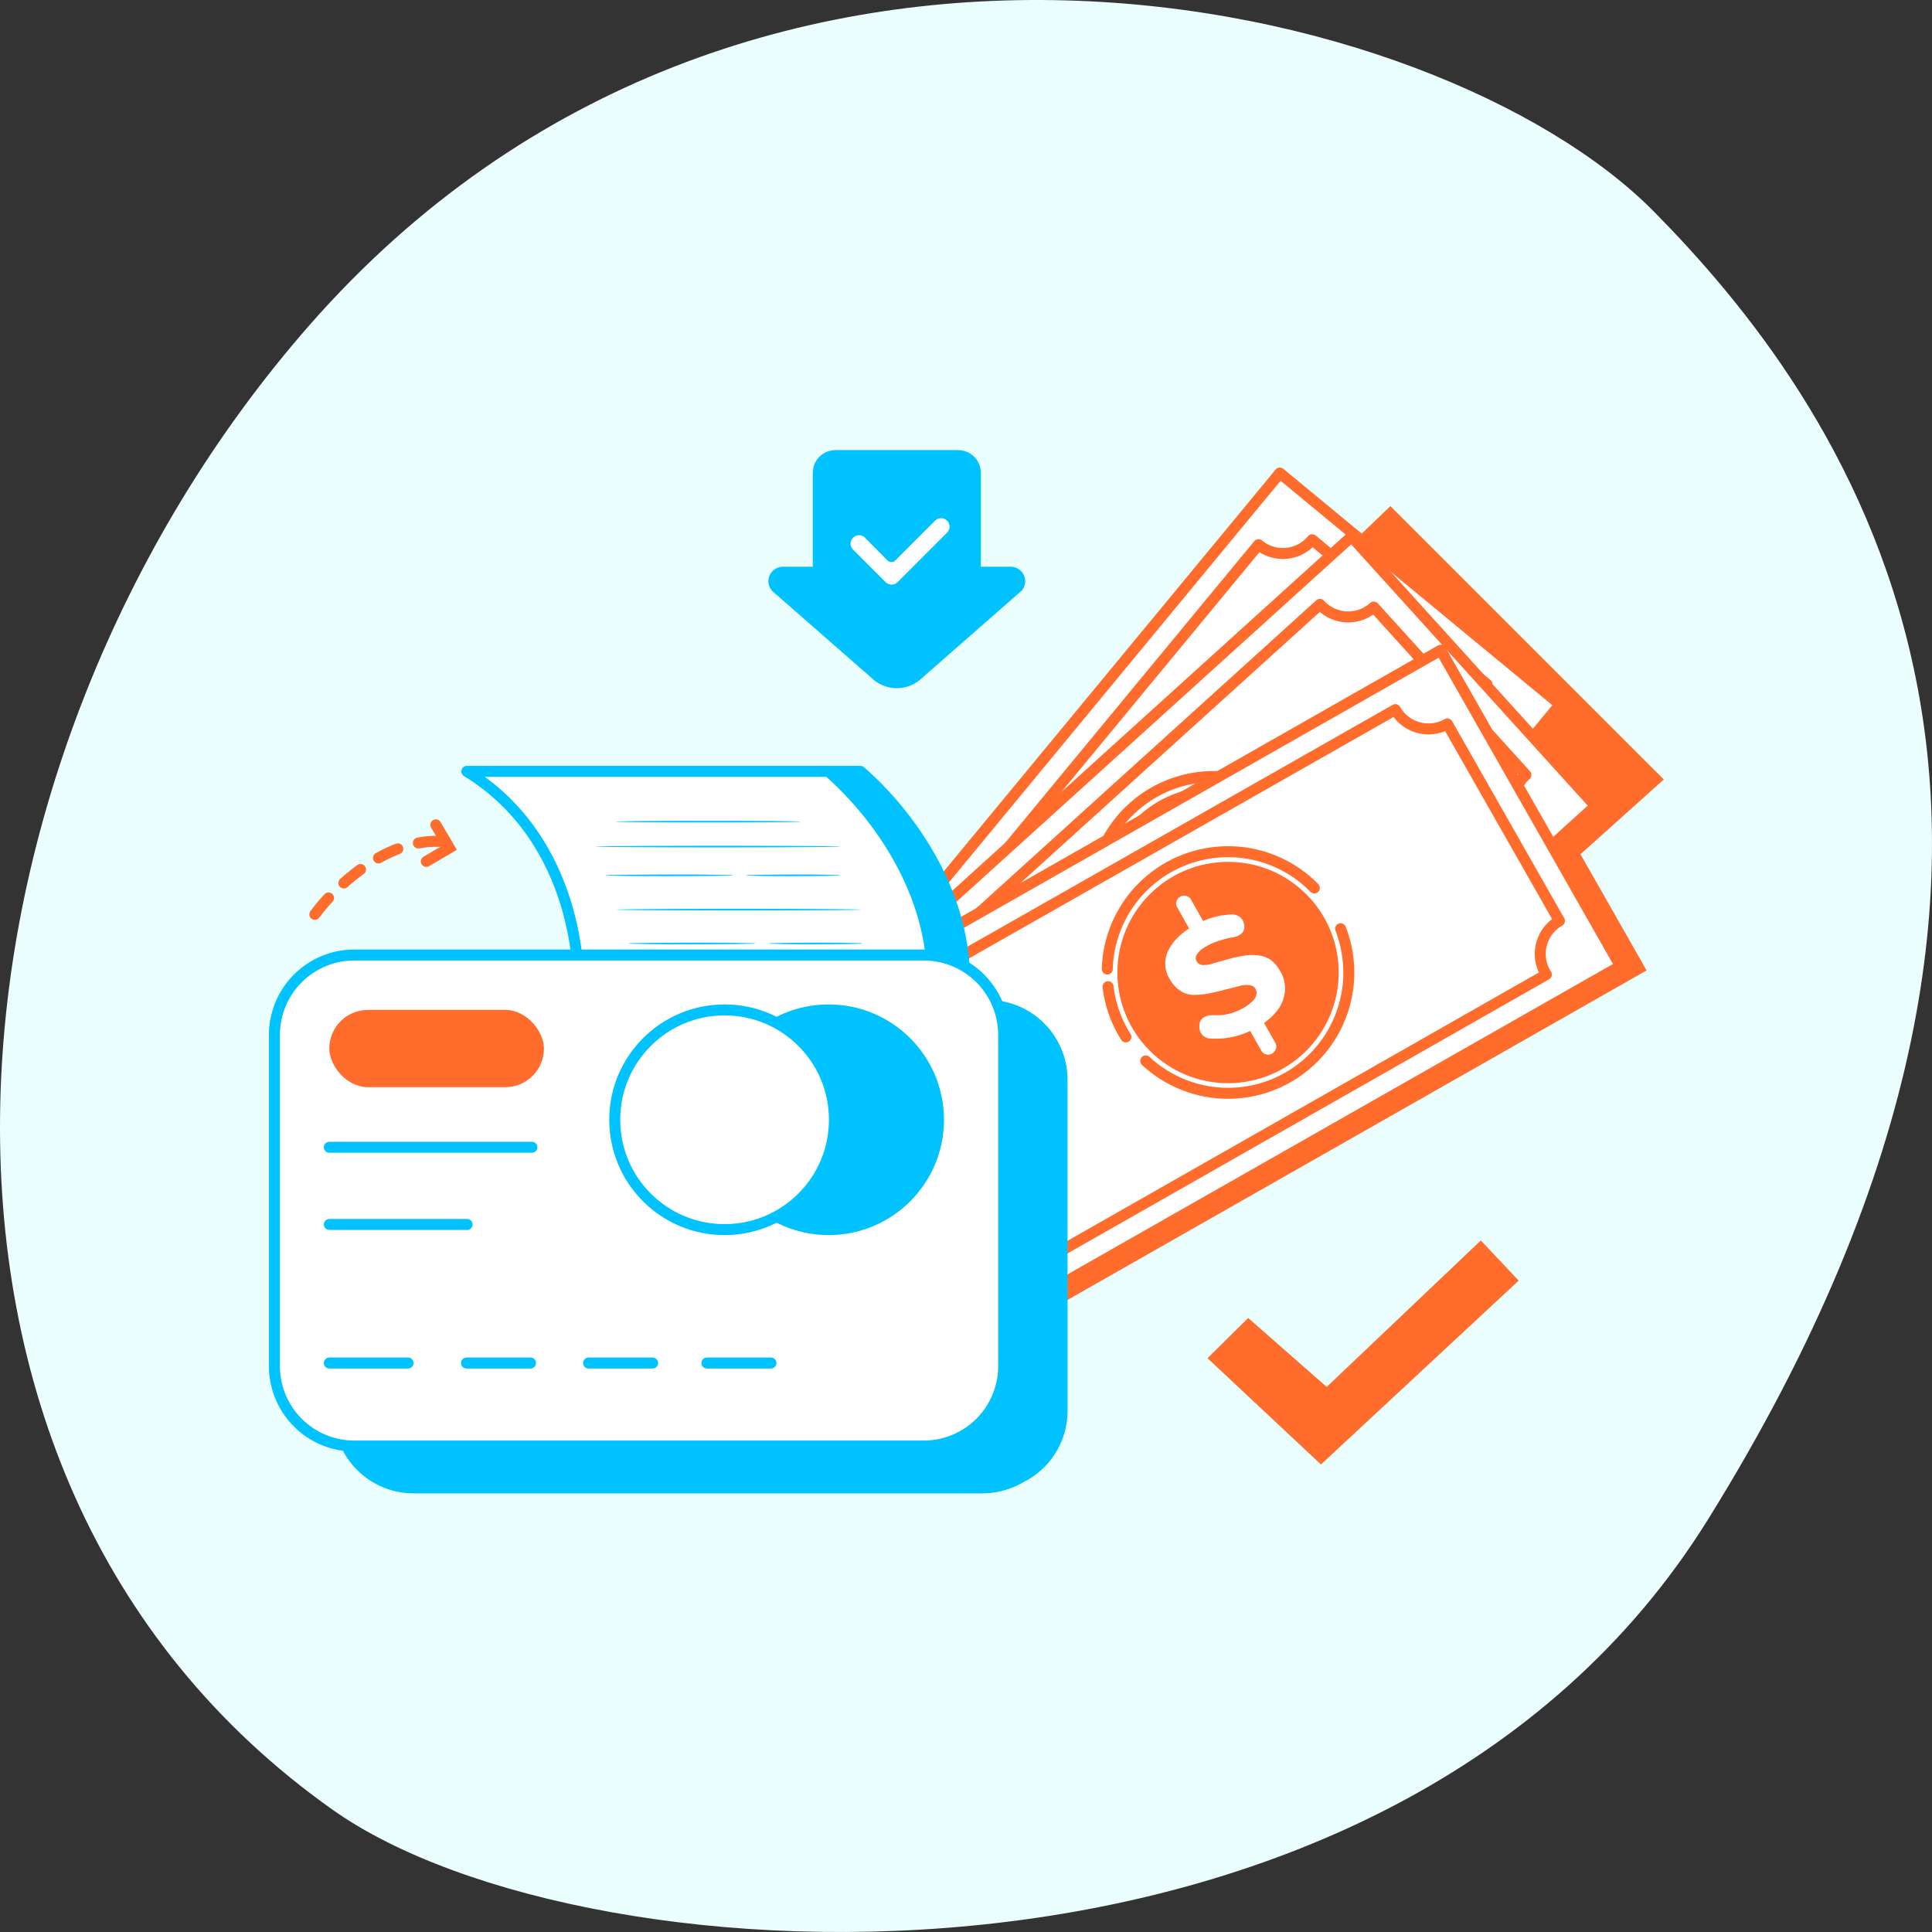 <svg width="176" height="176" fill="none" xmlns="http://www.w3.org/2000/svg"><rect width="100%" height="100%" fill="#333333" stroke="none"/><path d="M30.31 164.87c-43.264-30.59-36.8-95.707-2.104-135.266 39.733-45.3 102.942-30.11 122.459-10.331 16.26 16.479 45.184 54.487 4.879 119.225C126.811 184.65 53.622 181.353 30.31 164.87Z" fill="#EAFEFD"/><path d="m93.08 53.8-9.311 8.157a3.29 3.29 0 0 1-4.131.01l-9.308-8.146a1.32 1.32 0 0 1-.33-.87c0-.608.411-1.116.969-1.273 0 0 .134-.051.329-.051h2.742v-8.5c0-1.223.92-2.127 2.14-2.127h11.033c1.219 0 2.139.904 2.139 2.127v8.5h2.69c.009 0 .017-.003.026-.003.009 0 .017.003.026.003h.031l.002.003a1.318 1.318 0 0 1 .953 2.17Z" fill="#00C2FF"/><path d="M86.62 47.073a1.267 1.267 0 0 0-1.787 0l-3.628 3.63-1.993-2.01a1.268 1.268 0 1 0-1.787 1.791l2.903 2.903a1.273 1.273 0 0 0 1.792 0l4.522-4.522a1.273 1.273 0 0 0-.022-1.792v0Z" fill="#fff" stroke="#00C2FF" stroke-linecap="round" stroke-linejoin="round"/><path d="m110 123.728 3.708-3.663 7.152 6.28L134.902 113l3.445 3.663-18.013 16.747L110 123.728Z" fill="#FF6C2C"/><path d="M28.683 83.298c1.666-2.294 6.265-6.835 11.341-6.651" stroke="#FF6C2C" stroke-linecap="round" stroke-dasharray="1.95 1.95"/><path d="m38.837 78.472 2.1-1.231-1.232-2.1" stroke="#FF6C2C" stroke-linecap="round"/><path d="m78.357 91.08 16.372 28.773L150 88.403 133.628 59.63 78.357 91.08Z" fill="#FF6C2C"/><path d="m80.75 90.103 22.904 23.902 47.914-42.998-24.904-24.902-45.915 43.998Z" fill="#FF6C2C"/><path d="m76.641 91.47 25.526 21.08 39.949-48.376-25.526-21.08L76.641 91.47Z" fill="#fff" stroke="#FF6C2C" stroke-linecap="round" stroke-linejoin="round"/><path d="m83.092 93.185 16.023 13.234a3.47 3.47 0 0 1 4.402 0l.152.136 32.403-39.229c-.051-.04-.111-.077-.162-.122a3.47 3.47 0 0 1-.455-4.875l-15.919-13.16a3.47 3.47 0 0 1-4.89.45L82.243 88.86a3.48 3.48 0 0 1 .85 4.326Z" fill="#fff" stroke="#FF6C2C" stroke-linecap="round" stroke-linejoin="round"/><path d="M104.758 87.633a11.008 11.008 0 0 0 12.318-17.555M99.133 82.529a10.973 10.973 0 0 0 3.143 3.7m11.262-18.781a11.007 11.007 0 0 0-15.007 13.615" stroke="#FF6C2C" stroke-linecap="round" stroke-linejoin="round"/><path d="M118.986 77.443c0-5.567-4.513-10.08-10.08-10.08s-10.08 4.513-10.08 10.08 4.513 10.08 10.08 10.08 10.08-4.513 10.08-10.08Z" fill="#FF6C2C"/><path d="M109.475 83.678c-.215.056-.441.04-.646-.045a.94.94 0 0 1-.466-.37 1.378 1.378 0 0 1-.203-.568.844.844 0 0 1 .144-.587 1.4 1.4 0 0 1 .58-.454c.048-.023.185-.082.41-.174.225-.092.414-.174.573-.248.21-.105.412-.229.602-.369.25-.18.48-.387.687-.617a3.14 3.14 0 0 0 .45-.539c.141-.195.264-.401.37-.617.093-.192.132-.407.11-.62a.763.763 0 0 0-.303-.532.705.705 0 0 0-.613-.089 2.448 2.448 0 0 0-.901.458l-1.219.868c-.465.322-.849.573-1.148.739a6.886 6.886 0 0 1-.972.487 2.434 2.434 0 0 1-.942.215 2.539 2.539 0 0 1-.875-.17 3.276 3.276 0 0 1-.949-.576 2.664 2.664 0 0 1-.986-2.527c.128-1.034.696-2.092 1.706-3.173a6.62 6.62 0 0 1 .897-.83 7.25 7.25 0 0 1 .739-.518 9.79 9.79 0 0 1 .739-.37c.222-.112.474-.152.72-.114a.994.994 0 0 1 .573.274c.141.144.247.318.31.51a.741.741 0 0 1-.052.598 1.36 1.36 0 0 1-.517.528 9.06 9.06 0 0 0-1.743 1.322c-.187.192-.36.397-.517.613-.167.218-.281.47-.333.74a.589.589 0 0 0 .166.586.72.72 0 0 0 .632.16c.315-.104.607-.267.861-.48l1.189-.884c.416-.304.849-.583 1.296-.838.363-.199.75-.348 1.153-.443a2.342 2.342 0 0 1 1.152 0c.406.126.783.332 1.108.605a3.092 3.092 0 0 1 1.145 1.722c.159.68.107 1.392-.148 2.042a6.336 6.336 0 0 1-1.292 2.046 7.298 7.298 0 0 1-3.487 2.239Zm-6.962-10.102a.676.676 0 0 1-.281-.525.74.74 0 0 1 .17-.506.738.738 0 0 1 .476-.25.67.67 0 0 1 .558.165l2.02 1.68-.919 1.109-2.024-1.673Zm9.736 7.782.927-1.108 2.006 1.647a.677.677 0 0 1 .265.695.731.731 0 0 1-.45.558.668.668 0 0 1-.739-.137l-2.009-1.655Z" fill="#fff" stroke="#FF6C2C" stroke-miterlimit="10"/><path d="m76.616 90.996 22.22 24.54 46.506-42.11-22.22-24.54-46.506 42.11Z" fill="#fff" stroke="#FF6C2C" stroke-linecap="round" stroke-linejoin="round"/><path d="m82.76 93.602 13.943 15.402a3.484 3.484 0 0 1 4.358.65l.129.159 37.73-34.172-.144-.145a3.476 3.476 0 0 1 .229-4.904L125.15 55.303a3.48 3.48 0 0 1-4.908-.244l-37.7 34.143a3.476 3.476 0 0 1 .217 4.4v0Z" fill="#fff" stroke="#FF6C2C" stroke-linecap="round" stroke-linejoin="round"/><path d="M104.998 91.235a11.004 11.004 0 0 0 14.719-15.617m-19.539 9.747a10.994 10.994 0 0 0 2.235 3.757l.343.37m13.818-16.969a11.004 11.004 0 0 0-16.81 11.306" stroke="#FF6C2C" stroke-linecap="round" stroke-linejoin="round"/><path d="M117.697 74.617c-3.936-3.936-10.319-3.936-14.255 0s-3.936 10.319 0 14.255 10.319 3.936 14.255 0 3.936-10.319 0-14.255Z" fill="#FF6C2C"/><path d="M110.214 87.995a.995.995 0 0 1-.632-.136.97.97 0 0 1-.406-.447 1.397 1.397 0 0 1-.118-.591.812.812 0 0 1 .229-.562 1.38 1.38 0 0 1 .635-.369c.052 0 .196-.055.428-.11.233-.056.44-.115.602-.167.227-.074.446-.17.654-.284.274-.143.532-.316.768-.514a2.98 2.98 0 0 0 .525-.465c.16-.177.307-.364.439-.562a1.1 1.1 0 0 0 .196-.594.758.758 0 0 0-.218-.573.697.697 0 0 0-.598-.173 2.365 2.365 0 0 0-.953.317l-1.333.683c-.51.255-.924.447-1.245.584a7.398 7.398 0 0 1-1.034.34 2.419 2.419 0 0 1-.961.081 2.58 2.58 0 0 1-.845-.299 3.332 3.332 0 0 1-.854-.702 2.662 2.662 0 0 1-.613-2.644c.278-1.008.995-1.973 2.15-2.896a7.466 7.466 0 0 1 1.821-1.108c.203-.078.469-.17.801-.273.24-.078.499-.078.739 0a.998.998 0 0 1 .524.369c.119.162.199.35.237.546a.736.736 0 0 1-.137.584 1.343 1.343 0 0 1-.591.45 9.071 9.071 0 0 0-1.917 1.057 8.62 8.62 0 0 0-.598.536 1.669 1.669 0 0 0-.432.668.554.554 0 0 0 .081.606.691.691 0 0 0 .598.247c.329-.058.642-.184.92-.369l1.308-.698a12.99 12.99 0 0 1 1.403-.646c.386-.145.79-.237 1.201-.274.389-.036.782.026 1.141.181a3.248 3.248 0 0 1 1.477 4.628 6.315 6.315 0 0 1-1.577 1.847 7.268 7.268 0 0 1-3.815 1.732Zm-5.433-11a.685.685 0 0 1-.204-.56.741.741 0 0 1 .244-.473.74.74 0 0 1 .506-.181.662.662 0 0 1 .525.243l1.776 1.958-1.067.96-1.78-1.946Zm8.495 9.11 1.082-.98 1.784 1.95a.673.673 0 0 1 .159.74.746.746 0 0 1-.532.494.666.666 0 0 1-.709-.24l-1.784-1.965Z" fill="#fff" stroke="#FF6C2C" stroke-miterlimit="10"/><path d="m76.718 90.26 16.372 28.774 54.529-31.028-16.372-28.773L76.718 90.26Z" fill="#fff" stroke="#FF6C2C" stroke-linecap="round" stroke-linejoin="round"/><path d="m82.143 94.138 10.282 18.046a3.474 3.474 0 0 1 4.122 1.589l.093.184 44.23-25.179a2.225 2.225 0 0 1-.107-.17 3.472 3.472 0 0 1 1.296-4.72v0l-10.209-17.94a3.474 3.474 0 0 1-4.738-1.3l-44.23 25.15a3.476 3.476 0 0 1-.74 4.34v0Z" fill="#fff" stroke="#FF6C2C" stroke-linecap="round" stroke-linejoin="round"/><path d="M104.374 96.646a11.002 11.002 0 0 0 17.751-12.041m-21.186 5.278a11.01 11.01 0 0 0 1.367 4.148c.085.144.169.288.258.428m17.168-13.57a11.009 11.009 0 0 0-16.862 1.37 11.002 11.002 0 0 0-2.001 6.017" stroke="#FF6C2C" stroke-linecap="round" stroke-linejoin="round"/><path d="M121.951 88.594c0-5.567-4.512-10.08-10.079-10.08-5.567 0-10.08 4.513-10.08 10.08s4.513 10.08 10.08 10.08 10.079-4.514 10.079-10.08Z" fill="#FF6C2C"/><path d="M110.173 94.6a1.003 1.003 0 0 1-.587-.27.977.977 0 0 1-.3-.525 1.407 1.407 0 0 1 0-.606.822.822 0 0 1 .344-.495 1.35 1.35 0 0 1 .702-.221h.443c.209.007.417-.003.624-.03.236-.025.47-.07.698-.136a4.45 4.45 0 0 0 .861-.336c.217-.09.423-.203.613-.34.196-.136.38-.288.55-.455.157-.145.269-.332.322-.539a.792.792 0 0 0-.089-.606.71.71 0 0 0-.547-.299 2.36 2.36 0 0 0-1.001.107l-1.451.37c-.55.136-.997.236-1.337.299a7.47 7.47 0 0 1-1.086.11 2.474 2.474 0 0 1-.957-.132 2.685 2.685 0 0 1-.757-.473 3.338 3.338 0 0 1-.683-.875 2.646 2.646 0 0 1-.022-2.712c.492-.923 1.399-1.71 2.722-2.36a7.328 7.328 0 0 1 1.134-.458 7.16 7.16 0 0 1 .882-.218c.215-.033.495-.066.843-.092.248-.03.499.023.716.148a.986.986 0 0 1 .436.458c.081.185.119.385.111.587a.73.73 0 0 1-.259.54c-.194.17-.432.282-.687.324a9.077 9.077 0 0 0-2.098.617 9.142 9.142 0 0 0-.701.392 1.75 1.75 0 0 0-.569.561.568.568 0 0 0-.052.606.688.688 0 0 0 .532.37c.331.014.662-.035.975-.145l1.426-.399c.496-.14 1-.248 1.51-.325.41-.055.825-.055 1.234 0 .385.04.754.175 1.075.392.344.261.63.59.842.968a3.07 3.07 0 0 1 .458 2.016 3.477 3.477 0 0 1-.861 1.847 6.302 6.302 0 0 1-1.924 1.459 7.28 7.28 0 0 1-4.085.875Zm-2.918-11.916a.688.688 0 0 1-.078-.591.722.722 0 0 1 .34-.41.74.74 0 0 1 .809.061c.08.064.145.146.189.238l1.311 2.316-1.263.698-1.308-2.312Zm6.334 10.711 1.271-.739 1.296 2.313a.666.666 0 0 1 0 .738.753.753 0 0 1-.627.37.674.674 0 0 1-.639-.392l-1.301-2.29Z" fill="#fff"/><path d="M55.596 89.206s.244-12.557-10.144-18.935h32.923s9.413 7.628 9.491 18.935h-32.27Z" fill="#00C2FF" stroke="#00C2FF" stroke-linecap="round" stroke-linejoin="round"/><path d="M52.674 89.206s.244-12.557-10.144-18.935h32.923s9.413 7.628 9.492 18.935H52.674Z" fill="#fff" stroke="#00C2FF" stroke-linecap="round" stroke-linejoin="round"/><path d="M89.95 91.09H38.11a7.889 7.889 0 0 0-7.71 7.47v30.22a7.278 7.278 0 0 0 7.3 7.26h51.85a7.36 7.36 0 0 0 3.64-1 7.25 7.25 0 0 0 4.06-6.5V98.36a7.273 7.273 0 0 0-7.3-7.27Z" fill="#00C2FF"/><path d="M84.15 87H32.28A7.28 7.28 0 0 0 25 94.28v30.17a7.28 7.28 0 0 0 7.28 7.28h51.87a7.28 7.28 0 0 0 7.28-7.28V94.28A7.28 7.28 0 0 0 84.15 87v0Z" fill="#fff" stroke="#00C2FF" stroke-linecap="round" stroke-linejoin="round"/><path d="M72.943 74.85c0 .042-3.761.076-8.407.076s-8.407-.034-8.407-.076c0-.042 3.76-.073 8.407-.073 4.646 0 8.407.034 8.407.073Zm3.592 2.273c0 .039-4.982.072-11.128.072-6.145 0-11.127-.033-11.127-.072 0-.04 4.982-.076 11.127-.076 6.146 0 11.128.034 11.128.076Zm1.872 5.744c0 .04-4.982.073-11.128.073-6.145 0-11.13-.034-11.13-.073 0-.04 4.982-.073 11.13-.073 6.148 0 11.128.034 11.128.073Zm-11.629-3.13c-.15.023-.302.033-.454.031l-1.244.022c-1.051.014-2.5.023-4.103.023-1.603 0-3.051 0-4.102-.023l-1.245-.022a2.748 2.748 0 0 1-.454-.03c.15-.023.303-.032.454-.029l1.245-.022c1.05 0 2.5-.023 4.102-.023 1.603 0 3.052 0 4.103.023l1.244.022c.152-.003.303.006.454.028Zm9.757 0c-.11.023-.223.033-.336.031l-.92.022c-.773.014-1.846.023-3.028.023-1.183 0-2.256 0-3.03-.023l-.919-.022a1.507 1.507 0 0 1-.336-.03c.11-.021.223-.03.336-.029l.92-.022c.773 0 1.846-.023 3.029-.023 1.182 0 2.241 0 3.029.023l.919.022c.113-.003.225.006.336.028Zm-7.692 6.21a2.76 2.76 0 0 1-.457.03L67.145 86c-1.051 0-2.503.022-4.103.022-1.6 0-3.054 0-4.105-.022l-1.241-.022a2.76 2.76 0 0 1-.457-.031c.151-.022.304-.032.457-.028l1.241-.023c1.05 0 2.503-.022 4.105-.022 1.603 0 3.052 0 4.103.022l1.241.023c.153-.004.306.006.457.028Zm9.757 0c-.11.023-.223.033-.336.03l-.919.023c-.776 0-1.847.022-3.03.022-1.182 0-2.241 0-3.031-.022l-.92-.022a1.501 1.501 0 0 1-.336-.031 1.7 1.7 0 0 1 .337-.028l.919-.023c.776 0 1.846-.022 3.032-.022 1.185 0 2.242 0 3.029.022l.92.023a1.7 1.7 0 0 1 .335.028Z" fill="#00C2FF"/><circle cx="75.488" cy="102.007" r="10.007" fill="#00C2FF" stroke="#00C2FF" stroke-linecap="round" stroke-linejoin="round"/><circle cx="66.007" cy="102.007" r="10.007" fill="#fff" stroke="#00C2FF" stroke-linecap="round" stroke-linejoin="round"/><rect x="30" y="92" width="19.551" height="7.038" rx="3.519" fill="#FF6C2C"/><path d="M30 124.167h7.171m5.326 0h5.834m5.288 0h5.834m4.943 0h5.834M30 104.513h18.456M30 111.544h12.552" stroke="#00C2FF" stroke-linecap="round" stroke-linejoin="round"/></svg>
